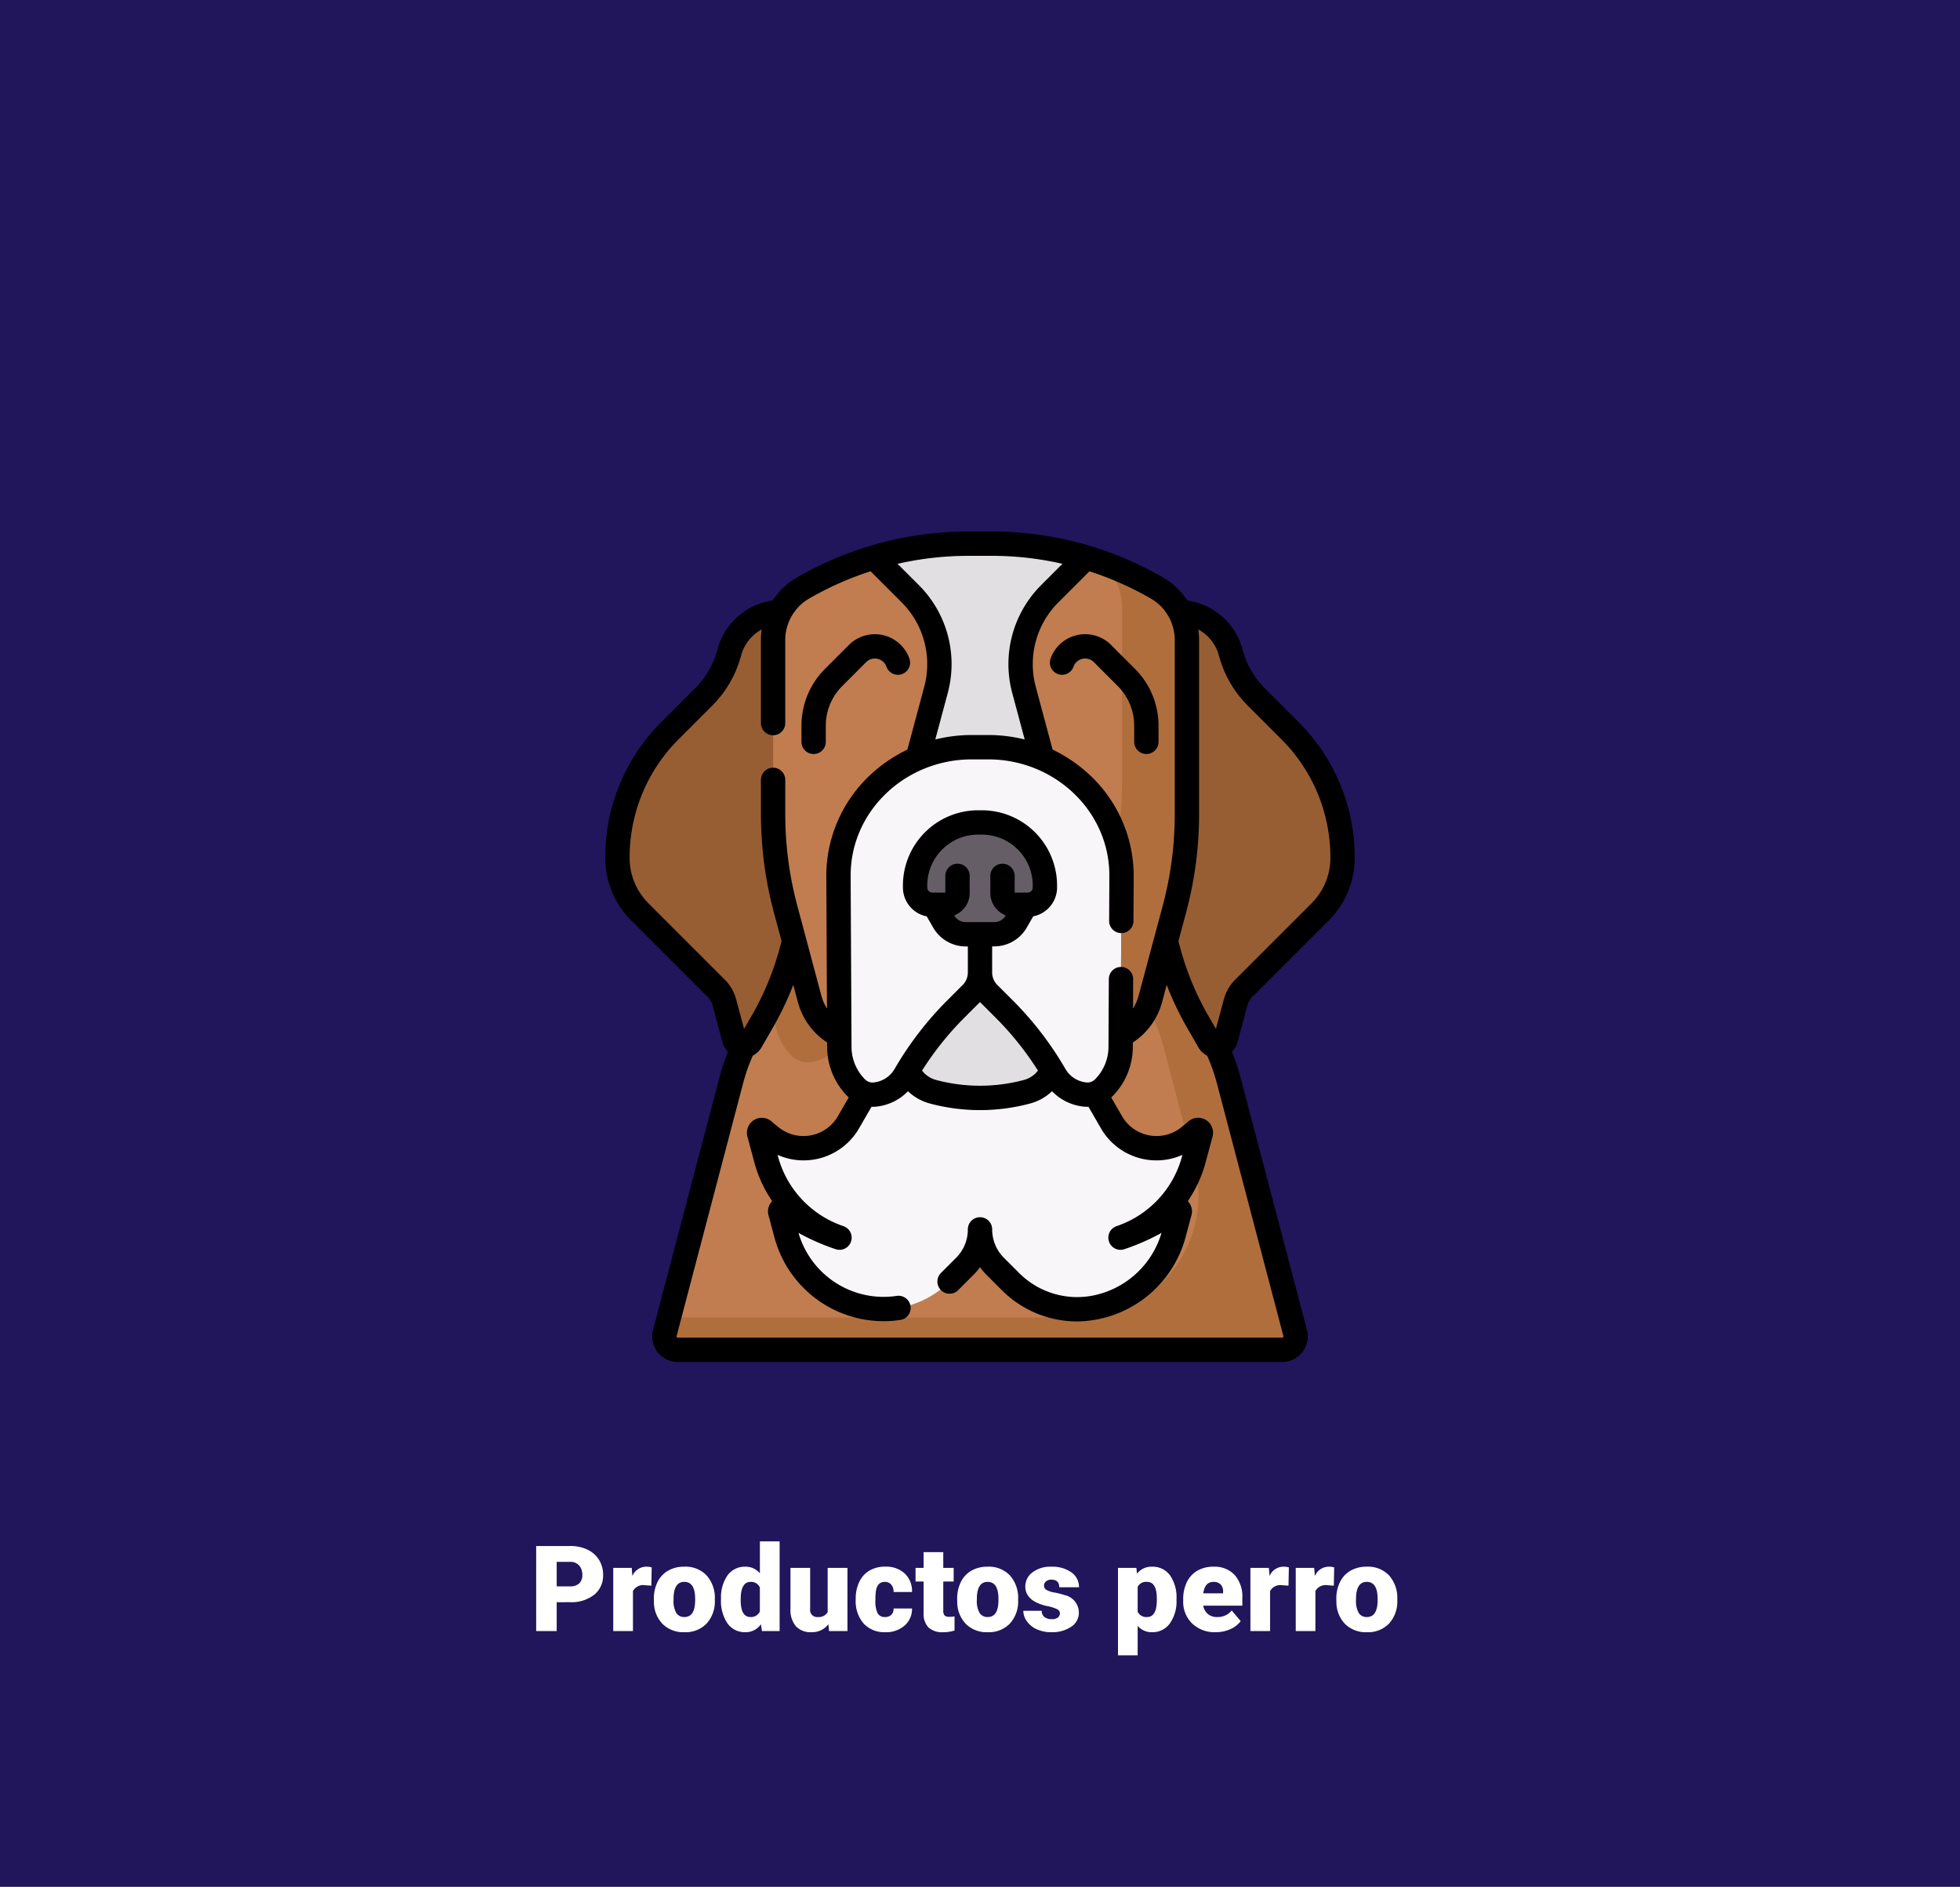 <svg xmlns="http://www.w3.org/2000/svg" xmlns:xlink="http://www.w3.org/1999/xlink" width="295" height="284" viewBox="0 0 295 284">
  <defs>
    <clipPath id="clip-path">
      <rect id="Rectángulo_34647" data-name="Rectángulo 34647" width="125" height="125" transform="translate(895 9615)" fill="#fff" stroke="#707070" stroke-width="1"/>
    </clipPath>
  </defs>
  <g id="Grupo_93657" data-name="Grupo 93657" transform="translate(-810 -9535)">
    <rect id="Rectángulo_34639" data-name="Rectángulo 34639" width="295" height="284" transform="translate(810 9535)" fill="#21155c"/>
    <path id="Trazado_122986" data-name="Trazado 122986" d="M-63.712-4.342V0H-66.8V-12.8h5.106a5.948,5.948,0,0,1,2.6.541,4.074,4.074,0,0,1,1.749,1.538,4.2,4.2,0,0,1,.62,2.263,3.7,3.7,0,0,1-1.34,2.993,5.561,5.561,0,0,1-3.678,1.121Zm0-2.382h2.021a1.906,1.906,0,0,0,1.367-.448,1.665,1.665,0,0,0,.47-1.266,2.059,2.059,0,0,0-.483-1.433,1.712,1.712,0,0,0-1.318-.545h-2.057Zm14.247-.105-.976-.07a1.752,1.752,0,0,0-1.793.879V0H-55.2V-9.51h2.777l.1,1.222a2.294,2.294,0,0,1,2.083-1.4,2.888,2.888,0,0,1,.826.105Zm.378,1.986a5.613,5.613,0,0,1,.554-2.536,3.96,3.96,0,0,1,1.591-1.709,4.791,4.791,0,0,1,2.435-.6,4.373,4.373,0,0,1,3.366,1.323,5.076,5.076,0,0,1,1.23,3.6v.105a4.925,4.925,0,0,1-1.235,3.529A4.384,4.384,0,0,1-44.49.176a4.434,4.434,0,0,1-3.261-1.217,4.761,4.761,0,0,1-1.327-3.3Zm2.962.185a3.538,3.538,0,0,0,.413,1.934,1.376,1.376,0,0,0,1.222.615q1.582,0,1.617-2.435v-.3q0-2.558-1.635-2.558-1.485,0-1.608,2.206Zm7.146-.167A5.809,5.809,0,0,1-38-8.385a3.211,3.211,0,0,1,2.725-1.3,2.731,2.731,0,0,1,2.145,1V-13.5h2.971V0h-2.663l-.149-1.02A2.8,2.8,0,0,1-35.3.176a3.205,3.205,0,0,1-2.689-1.3A5.993,5.993,0,0,1-38.979-4.825Zm2.962.185q0,2.531,1.477,2.531a1.458,1.458,0,0,0,1.406-.826V-6.557A1.419,1.419,0,0,0-34.523-7.4q-1.371,0-1.485,2.215Zm13.2,3.612a3.054,3.054,0,0,1-2.54,1.2,3,3,0,0,1-2.369-.91,3.826,3.826,0,0,1-.8-2.615V-9.51h2.962v6.179a1.065,1.065,0,0,0,1.187,1.222,1.548,1.548,0,0,0,1.45-.729V-9.51h2.979V0h-2.777Zm8.508-1.081a1.317,1.317,0,0,0,.967-.338,1.241,1.241,0,0,0,.334-.945h2.777A3.288,3.288,0,0,1-11.351-.826a4.168,4.168,0,0,1-2.887,1,4.22,4.22,0,0,1-3.27-1.3,5.125,5.125,0,0,1-1.2-3.6v-.123A5.792,5.792,0,0,1-18.171-7.4a3.872,3.872,0,0,1,1.534-1.7,4.573,4.573,0,0,1,2.373-.593A4.116,4.116,0,0,1-11.32-8.657a3.647,3.647,0,0,1,1.09,2.786h-2.777A1.626,1.626,0,0,0-13.368-7a1.244,1.244,0,0,0-.967-.4q-1.151,0-1.345,1.468a10.357,10.357,0,0,0-.062,1.283A4.068,4.068,0,0,0-15.4-2.663,1.187,1.187,0,0,0-14.309-2.109Zm8.78-9.765V-9.51h1.564v2.057H-5.528V-3.1a1.111,1.111,0,0,0,.193.747,1.037,1.037,0,0,0,.765.211A4.345,4.345,0,0,0-3.832-2.2V-.079A5.466,5.466,0,0,1-5.5.176,3.1,3.1,0,0,1-7.761-.545,2.954,2.954,0,0,1-8.49-2.733v-4.72H-9.7V-9.51H-8.49v-2.364Zm2.092,7.031a5.613,5.613,0,0,1,.554-2.536A3.96,3.96,0,0,1-1.292-9.088a4.791,4.791,0,0,1,2.435-.6A4.373,4.373,0,0,1,4.509-8.363a5.076,5.076,0,0,1,1.23,3.6v.105A4.925,4.925,0,0,1,4.5-1.129,4.384,4.384,0,0,1,1.16.176,4.434,4.434,0,0,1-2.1-1.042a4.761,4.761,0,0,1-1.327-3.3Zm2.962.185A3.538,3.538,0,0,0-.062-2.725a1.376,1.376,0,0,0,1.222.615q1.582,0,1.617-2.435v-.3Q2.777-7.4,1.143-7.4-.343-7.4-.466-5.194Zm12.5,1.986a.684.684,0,0,0-.4-.606,6.016,6.016,0,0,0-1.5-.475A6.853,6.853,0,0,1,8.3-4.4,3.062,3.062,0,0,1,7.2-5.37,2.319,2.319,0,0,1,6.82-6.68,2.628,2.628,0,0,1,7.9-8.837a4.453,4.453,0,0,1,2.83-.848,4.934,4.934,0,0,1,3.023.853A2.666,2.666,0,0,1,14.9-6.592H11.927q0-1.143-1.2-1.143a1.194,1.194,0,0,0-.782.259.8.8,0,0,0-.316.646.737.737,0,0,0,.387.642,3.654,3.654,0,0,0,1.235.4,10.671,10.671,0,0,1,1.49.378A2.706,2.706,0,0,1,14.88-2.76,2.491,2.491,0,0,1,13.724-.642a5.068,5.068,0,0,1-2.993.817,5.172,5.172,0,0,1-2.18-.439,3.645,3.645,0,0,1-1.494-1.2A2.707,2.707,0,0,1,6.521-3.05H9.29a1.145,1.145,0,0,0,.439.962,1.808,1.808,0,0,0,1.081.3,1.422,1.422,0,0,0,.91-.246A.787.787,0,0,0,12.023-2.672ZM29.575-4.685a5.735,5.735,0,0,1-1,3.538A3.2,3.2,0,0,1,25.884.176,2.742,2.742,0,0,1,23.73-.782V3.656H20.769V-9.51h2.769l.088.879a2.742,2.742,0,0,1,2.241-1.055,3.224,3.224,0,0,1,2.733,1.3,5.805,5.805,0,0,1,.976,3.564Zm-2.962-.185q0-2.531-1.477-2.531a1.394,1.394,0,0,0-1.406.756V-2.9a1.439,1.439,0,0,0,1.424.791q1.415,0,1.459-2.443ZM35.481.176a4.889,4.889,0,0,1-3.542-1.305,4.507,4.507,0,0,1-1.354-3.4v-.246a5.84,5.84,0,0,1,.541-2.575A3.955,3.955,0,0,1,32.7-9.075a4.763,4.763,0,0,1,2.461-.611,4.117,4.117,0,0,1,3.164,1.244,4.887,4.887,0,0,1,1.16,3.467v1.151H33.6a2.135,2.135,0,0,0,.694,1.257,2.066,2.066,0,0,0,1.389.457,2.662,2.662,0,0,0,2.2-.984l1.354,1.6A3.784,3.784,0,0,1,37.666-.277,5.3,5.3,0,0,1,35.481.176ZM35.147-7.4q-1.3,0-1.547,1.723h2.988v-.229a1.467,1.467,0,0,0-.36-1.1A1.434,1.434,0,0,0,35.147-7.4Zm11.285.571-.976-.07a1.752,1.752,0,0,0-1.793.879V0H40.7V-9.51h2.777l.1,1.222a2.294,2.294,0,0,1,2.083-1.4,2.888,2.888,0,0,1,.826.105Zm6.82,0-.976-.07a1.752,1.752,0,0,0-1.793.879V0H47.522V-9.51H50.3l.1,1.222a2.294,2.294,0,0,1,2.083-1.4,2.888,2.888,0,0,1,.826.105Zm.378,1.986a5.613,5.613,0,0,1,.554-2.536,3.96,3.96,0,0,1,1.591-1.709,4.791,4.791,0,0,1,2.435-.6,4.373,4.373,0,0,1,3.366,1.323,5.076,5.076,0,0,1,1.23,3.6v.105a4.925,4.925,0,0,1-1.235,3.529A4.384,4.384,0,0,1,58.228.176a4.434,4.434,0,0,1-3.261-1.217,4.761,4.761,0,0,1-1.327-3.3Zm2.962.185a3.538,3.538,0,0,0,.413,1.934,1.376,1.376,0,0,0,1.222.615q1.582,0,1.617-2.435v-.3q0-2.558-1.635-2.558-1.485,0-1.608,2.206Z" transform="translate(957.5 9780.5)" fill="#fff"/>
    <g id="Enmascarar_grupo_213" data-name="Enmascarar grupo 213" clip-path="url(#clip-path)">
      <g id="san-bernardo" transform="translate(895 9615)">
        <path id="Trazado_120466" data-name="Trazado 120466" d="M34.519,61.615a44.441,44.441,0,0,1-4.81,12.2l-1.671,2.895a1.354,1.354,0,0,1-1.057.685,28.573,28.573,0,0,0-1.892,5.133L15.063,120.644a2.013,2.013,0,0,0,1.947,2.525h90.98a2.013,2.013,0,0,0,1.947-2.525L99.912,82.532A28.572,28.572,0,0,0,98.02,77.4a1.354,1.354,0,0,1-1.057-.685l-1.671-2.895a44.434,44.434,0,0,1-4.81-12.2H34.519Z" fill="#c17d4f"/>
        <path id="Trazado_120467" data-name="Trazado 120467" d="M78.373,84.752A5.935,5.935,0,0,1,73.8,81.862l-.053-.09h0q-.19-.328-.386-.653h0a5.784,5.784,0,0,1-3.8,3.209,27.293,27.293,0,0,1-14.127,0,5.785,5.785,0,0,1-3.8-3.209h0c-.13.217-.44.742-.44.742a5.935,5.935,0,0,1-4.574,2.889,3.4,3.4,0,0,1-1.412-.171L42.7,88.929A7.816,7.816,0,0,1,31.038,91.1q-.553-.443-1.094-.911a.413.413,0,0,0-.672.417L30.3,94.436A17.142,17.142,0,0,0,41.352,106.29a33,33,0,0,1-8.381-4.24.346.346,0,0,0-.531.374l.894,3.338A15.26,15.26,0,0,0,45.1,116.79l.077.015a14.2,14.2,0,0,0,12.747-3.913l2.267-2.267a7.9,7.9,0,0,0,2.312-5.582,7.9,7.9,0,0,0,2.312,5.582l2.267,2.267A14.2,14.2,0,0,0,79.827,116.8l.077-.015a15.261,15.261,0,0,0,11.763-11.028l.894-3.338a.346.346,0,0,0-.531-.374,32.995,32.995,0,0,1-8.381,4.24A17.142,17.142,0,0,0,94.7,94.436L95.728,90.6a.413.413,0,0,0-.672-.417q-.541.468-1.094.911A7.816,7.816,0,0,1,82.3,88.929l-2.51-4.348a3.406,3.406,0,0,1-1.412.171" fill="#f9f6f9"/>
        <path id="Trazado_120468" data-name="Trazado 120468" d="M73.744,81.773a48.339,48.339,0,0,0-7.632-9.925l-2.3-2.3A4.5,4.5,0,0,1,62.5,66.374v0a4.5,4.5,0,0,1-1.317,3.179l-2.3,2.3a48.333,48.333,0,0,0-7.422,9.567l-.263.448h0a5.935,5.935,0,0,1-4.574,2.889,3.407,3.407,0,0,1-2.716-.984,8.8,8.8,0,0,1-2.579-6.18l-.134-25.7a18.813,18.813,0,0,1,5.51-13.4,20.556,20.556,0,0,1,14.536-6.021h2.512a20.557,20.557,0,0,1,14.536,6.021,18.813,18.813,0,0,1,5.51,13.4l-.134,25.7a8.8,8.8,0,0,1-2.579,6.18,3.407,3.407,0,0,1-2.716.984A5.935,5.935,0,0,1,73.8,81.862Z" fill="#f9f6f9"/>
        <path id="Trazado_120469" data-name="Trazado 120469" d="M62.789,43.794h-.577a9.482,9.482,0,0,0-9.482,9.482v.308a2.6,2.6,0,0,0,2.6,2.6.449.449,0,0,1,.389.224l1.341,2.322a3.794,3.794,0,0,0,3.286,1.9h4.318a3.794,3.794,0,0,0,3.286-1.9L69.286,56.4a.448.448,0,0,1,.389-.224,2.6,2.6,0,0,0,2.6-2.6v-.308A9.482,9.482,0,0,0,62.789,43.794Z" fill="#665e66"/>
        <path id="Trazado_120470" data-name="Trazado 120470" d="M33.237,56.83a55.207,55.207,0,0,1-1.881-14.288V16.332a9.038,9.038,0,0,1,1.029-4.189,8.226,8.226,0,0,0-7.622,6.091A14.912,14.912,0,0,1,20.9,24.918l-5.035,5.035A27.087,27.087,0,0,0,7.934,49.107a11.531,11.531,0,0,0,3.377,8.153L22.785,68.734A4.827,4.827,0,0,1,24.034,70.9L25.5,76.38a1.383,1.383,0,0,0,2.534.334l1.671-2.895a44.435,44.435,0,0,0,4.81-12.2Z" fill="#985e33"/>
        <path id="Trazado_120471" data-name="Trazado 120471" d="M56.386,19.967a15.01,15.01,0,0,0-4.4-10.614L46.542,3.906A49.771,49.771,0,0,0,35.878,8.5a9.044,9.044,0,0,0-4.522,7.833V42.542A55.2,55.2,0,0,0,33.237,56.83l3.63,13.547a8.628,8.628,0,0,0,4.457,5.476L41.2,51.889a18.813,18.813,0,0,1,5.51-13.4,20.549,20.549,0,0,1,6.408-4.346l2.757-10.291a15.009,15.009,0,0,0,.512-3.885Z" fill="#c17d4f"/>
        <path id="Trazado_120472" data-name="Trazado 120472" d="M66.113,71.849l-2.3-2.3A4.5,4.5,0,0,1,62.5,66.428c0-.016,0-.034,0-.054v0l-.03.511a4.494,4.494,0,0,1-1.287,2.665l-2.3,2.3a48.338,48.338,0,0,0-7.246,9.272,5.784,5.784,0,0,0,3.8,3.209,27.284,27.284,0,0,0,7.064.93h0a27.3,27.3,0,0,0,7.064-.93,5.785,5.785,0,0,0,3.8-3.209,48.34,48.34,0,0,0-7.246-9.272Z" fill="#e2dfe2"/>
        <path id="Trazado_120473" data-name="Trazado 120473" d="M91.763,56.83a55.207,55.207,0,0,0,1.881-14.288V16.332a9.038,9.038,0,0,0-1.029-4.189,8.226,8.226,0,0,1,7.622,6.091,14.914,14.914,0,0,0,3.859,6.685l5.035,5.035a27.087,27.087,0,0,1,7.934,19.153,11.531,11.531,0,0,1-3.377,8.153L102.215,68.734a4.827,4.827,0,0,0-1.249,2.163L99.5,76.38a1.383,1.383,0,0,1-2.534.334l-1.671-2.895a44.435,44.435,0,0,1-4.81-12.2Z" fill="#985e33"/>
        <path id="Trazado_120474" data-name="Trazado 120474" d="M68.615,19.967a15.01,15.01,0,0,1,4.4-10.614l5.447-5.447A49.771,49.771,0,0,1,89.122,8.5a9.044,9.044,0,0,1,4.522,7.833V42.542A55.2,55.2,0,0,1,91.763,56.83l-3.63,13.547a8.628,8.628,0,0,1-4.457,5.476L83.8,51.889a18.813,18.813,0,0,0-5.51-13.4,20.549,20.549,0,0,0-6.408-4.346L69.126,23.852a15.008,15.008,0,0,1-.511-3.885Z" fill="#c17d4f"/>
        <path id="Trazado_120475" data-name="Trazado 120475" d="M89.122,8.5a49.783,49.783,0,0,0-8.29-3.82,9.045,9.045,0,0,1,3.046,6.769V37.659a55.219,55.219,0,0,1-.758,9.115,18.807,18.807,0,0,1,.681,5.114l-.125,23.965a8.629,8.629,0,0,0,4.457-5.476l3.63-13.547a55.207,55.207,0,0,0,1.881-14.288V16.332A9.045,9.045,0,0,0,89.122,8.5Z" fill="#b16e3d"/>
        <path id="Trazado_120476" data-name="Trazado 120476" d="M78.458,3.906A49.77,49.77,0,0,0,64.236,1.831H60.764A49.768,49.768,0,0,0,46.542,3.906L51.99,9.353a15.01,15.01,0,0,1,3.885,14.5L53.117,34.142a20.554,20.554,0,0,1,8.127-1.675H62.5v0h1.256a20.549,20.549,0,0,1,8.127,1.675L69.126,23.852a15.01,15.01,0,0,1,3.885-14.5Z" fill="#e2dfe2"/>
        <path id="Trazado_120477" data-name="Trazado 120477" d="M90.481,61.615,90.86,60.2Z" fill="#8b818e"/>
        <g id="Grupo_93598" data-name="Grupo 93598">
          <path id="Trazado_120478" data-name="Trazado 120478" d="M31.558,70.971l.009,1.734a8.805,8.805,0,0,0,2.572,6.173,3.387,3.387,0,0,0,2.691.993,5.936,5.936,0,0,0,4.5-2.721l-.007-1.3a8.629,8.629,0,0,1-4.457-5.476l-2.348-8.762a44.432,44.432,0,0,1-3.232,9.213q.134.073.271.143Z" fill="#b16e3d"/>
          <path id="Trazado_120479" data-name="Trazado 120479" d="M109.937,120.644,99.912,82.532A28.572,28.572,0,0,0,98.02,77.4a1.354,1.354,0,0,1-1.057-.685l-1.671-2.895a44.438,44.438,0,0,1-4.81-12.2l-2.348,8.762a8.675,8.675,0,0,1-.389,1.132,28.568,28.568,0,0,1,2.4,6.14l4.637,17.628a18.342,18.342,0,0,1-17.739,23.009H15.683l-.62,2.358a2.013,2.013,0,0,0,1.947,2.525h90.98a2.013,2.013,0,0,0,1.947-2.525Z" fill="#b16e3d"/>
          <path id="Trazado_120480" data-name="Trazado 120480" d="M31.558,70.971l.009,1.734a8.805,8.805,0,0,0,2.572,6.173,3.387,3.387,0,0,0,2.691.993,5.936,5.936,0,0,0,4.5-2.721l-.007-1.3a8.629,8.629,0,0,1-4.457-5.476l-2.348-8.762a44.432,44.432,0,0,1-3.232,9.213q.134.073.271.143Z" fill="#b16e3d"/>
        </g>
        <path id="Trazado_120481" data-name="Trazado 120481" d="M94.63,94.7q.037-.129.072-.259L95.728,90.6a.413.413,0,0,0-.672-.417q-.541.468-1.094.911c-.076.061-.154.121-.232.179Z" fill="#e2dfe2"/>
        <path id="Trazado_120482" data-name="Trazado 120482" d="M105.392,23.623a13.093,13.093,0,0,1-3.386-5.864A10,10,0,0,0,93.713,10.4a10.859,10.859,0,0,0-3.675-3.491A51.6,51.6,0,0,0,64.236,0H60.764a51.605,51.605,0,0,0-25.8,6.914A10.862,10.862,0,0,0,31.287,10.4a10,10,0,0,0-8.294,7.354,13.1,13.1,0,0,1-3.385,5.864l-5.035,5.035A28.729,28.729,0,0,0,6.1,49.107a13.275,13.275,0,0,0,3.914,9.448L21.49,70.029a3,3,0,0,1,.775,1.342l1.469,5.483a3.211,3.211,0,0,0,.84,1.451,30.489,30.489,0,0,0-1.257,3.761L13.292,120.178A3.843,3.843,0,0,0,17.01,125H107.99a3.843,3.843,0,0,0,3.717-4.822L101.682,82.066a30.458,30.458,0,0,0-1.257-3.761,3.212,3.212,0,0,0,.84-1.451l1.47-5.484a3,3,0,0,1,.775-1.342l11.474-11.474a13.274,13.274,0,0,0,3.913-9.448,28.729,28.729,0,0,0-8.47-20.448ZM91.813,16.332V42.542a53.4,53.4,0,0,1-1.818,13.814L86.365,69.9a6.8,6.8,0,0,1-.836,1.9l.023-4.416a1.831,1.831,0,0,0-3.662-.019c-.071,13.568-.025,4.887-.053,10.214a6.934,6.934,0,0,1-2.042,4.895,1.574,1.574,0,0,1-1.256.455,4.113,4.113,0,0,1-3.162-2,50.229,50.229,0,0,0-7.969-10.378l-2.3-2.3a2.646,2.646,0,0,1-.78-1.884c0-.453,0,1.538,0-3.92h.328a5.641,5.641,0,0,0,4.871-2.812l.988-1.712A4.435,4.435,0,0,0,74.1,53.583v-.308A11.326,11.326,0,0,0,62.789,41.962h-.577A11.326,11.326,0,0,0,50.9,53.275v.308a4.435,4.435,0,0,0,3.583,4.347l.988,1.712a5.641,5.641,0,0,0,4.871,2.813h.328v3.92a2.648,2.648,0,0,1-.78,1.884l-2.3,2.3A50.234,50.234,0,0,0,49.625,80.93a4.115,4.115,0,0,1-3.163,2,1.57,1.57,0,0,1-1.256-.455,6.932,6.932,0,0,1-2.042-4.895c-.017-3.229-.111-21.27-.134-25.7C42.979,42.062,51.3,34.3,61.245,34.3h2.512c9.938,0,18.266,7.758,18.214,17.581l-.035,6.728a1.831,1.831,0,1,0,3.662.019l.035-6.728a20.773,20.773,0,0,0-6.046-14.7,22.4,22.4,0,0,0-6.162-4.375l-2.53-9.441a13.146,13.146,0,0,1,3.411-12.73l4.665-4.665a47.988,47.988,0,0,1,9.236,4.1,7.232,7.232,0,0,1,3.606,6.246ZM59.115,50a1.831,1.831,0,0,0-1.831,1.831v2.516H55.326a.766.766,0,0,1-.765-.765v-.308a7.66,7.66,0,0,1,7.651-7.651h.577a7.66,7.66,0,0,1,7.651,7.651v.308a.766.766,0,0,1-.766.765H67.716V51.834a1.831,1.831,0,1,0-3.662,0v2.577a3.606,3.606,0,0,0,2.324,3.367l-.019.033a1.969,1.969,0,0,1-1.7.982H60.341a1.968,1.968,0,0,1-1.7-.981l-.019-.033a3.606,3.606,0,0,0,2.324-3.367V51.833A1.831,1.831,0,0,0,59.115,50ZM62.5,70.825c.227.231-.824-.824,2.318,2.318a46.547,46.547,0,0,1,6.406,8,3.932,3.932,0,0,1-2.134,1.414,25.573,25.573,0,0,1-13.18,0,3.932,3.932,0,0,1-2.134-1.414,46.563,46.563,0,0,1,6.405-8c3.1-3.1,2.123-2.12,2.318-2.318ZM64.236,3.662a47.914,47.914,0,0,1,10.673,1.2L71.716,8.058a16.8,16.8,0,0,0-4.359,16.267l1.87,6.98a22.533,22.533,0,0,0-5.472-.67H61.244a22.533,22.533,0,0,0-5.472.67l1.87-6.98A16.8,16.8,0,0,0,53.284,8.058L50.091,4.865a47.917,47.917,0,0,1,10.673-1.2ZM24.08,67.439,12.606,55.965a9.636,9.636,0,0,1-2.841-6.859,25.09,25.09,0,0,1,7.4-17.858L22.2,26.213a16.767,16.767,0,0,0,4.333-7.506,6.369,6.369,0,0,1,3.111-3.965,10.8,10.8,0,0,0-.118,1.589V28.838a1.831,1.831,0,0,0,3.662,0V16.332a7.234,7.234,0,0,1,3.606-6.247,48,48,0,0,1,9.236-4.1l4.665,4.665a13.148,13.148,0,0,1,3.411,12.73l-2.53,9.441a22.413,22.413,0,0,0-6.162,4.375,20.776,20.776,0,0,0-6.046,14.7l.1,19.9a6.786,6.786,0,0,1-.836-1.9L36.3,61.171c0-.018-.009-.035-.014-.052l-1.276-4.762a53.389,53.389,0,0,1-1.819-13.814V37.383a1.831,1.831,0,1,0-3.662,0v5.159A57.056,57.056,0,0,0,31.468,57.3l1.162,4.338A42.57,42.57,0,0,1,28.123,72.9l-1.131,1.958L25.8,70.423a6.664,6.664,0,0,0-1.723-2.984Zm84.086,53.671a.182.182,0,0,1-.176.228H17.01a.182.182,0,0,1-.176-.228L26.859,83a26.825,26.825,0,0,1,1.451-4.115,3.21,3.21,0,0,0,1.313-1.253l1.671-2.895a46.241,46.241,0,0,0,3.1-6.5l.7,2.612a10.477,10.477,0,0,0,4.4,6.061l0,.685a10.572,10.572,0,0,0,3.115,7.465q.065.065.132.127l-1.63,2.823a5.987,5.987,0,0,1-8.936,1.657c-.347-.278-.7-.57-1.04-.866a2.244,2.244,0,0,0-3.64,2.274l1.027,3.831a19.274,19.274,0,0,0,2.7,5.89,2.187,2.187,0,0,0-.559,2.1l.894,3.338A17.009,17.009,0,0,0,50.54,118.671a1.831,1.831,0,0,0-.613-3.611,13.334,13.334,0,0,1-14.744-9.486,34.061,34.061,0,0,0,5.589,2.452,1.831,1.831,0,0,0,1.162-3.473,15.258,15.258,0,0,1-9.866-10.592l-.035-.132A9.64,9.64,0,0,0,44.29,89.845l1.876-3.25a5.313,5.313,0,0,0,.625-.019,7.786,7.786,0,0,0,4.87-2.324,7.652,7.652,0,0,0,3.3,1.847,29.12,29.12,0,0,0,15.076,0,7.653,7.653,0,0,0,3.3-1.847,7.789,7.789,0,0,0,4.87,2.324,5.3,5.3,0,0,0,.625.019l1.876,3.25A9.641,9.641,0,0,0,92.968,93.83l-.035.132a15.258,15.258,0,0,1-9.866,10.592,1.831,1.831,0,0,0,1.162,3.473,34.075,34.075,0,0,0,5.589-2.452,13.509,13.509,0,0,1-10.342,9.433,12.342,12.342,0,0,1-11.1-3.411l-2.267-2.267a6.023,6.023,0,0,1-1.776-4.287,1.831,1.831,0,1,0-3.662,0,6.023,6.023,0,0,1-1.776,4.287L56.626,111.6a1.831,1.831,0,0,0,2.589,2.59l2.267-2.267a9.843,9.843,0,0,0,1.017-1.193,9.861,9.861,0,0,0,1.017,1.193l2.267,2.267A16.027,16.027,0,0,0,77.116,118.9a17.132,17.132,0,0,0,16.319-12.664l.895-3.338a2.187,2.187,0,0,0-.559-2.1,19.273,19.273,0,0,0,2.7-5.89L97.5,91.079A2.244,2.244,0,0,0,93.857,88.8c-.342.3-.692.588-1.039.867a5.987,5.987,0,0,1-8.937-1.657l-1.63-2.823c.045-.042.089-.084.133-.128A10.573,10.573,0,0,0,85.5,77.6l0-.685a10.477,10.477,0,0,0,4.4-6.061l.7-2.612a46.237,46.237,0,0,0,3.1,6.5l1.671,2.9a3.207,3.207,0,0,0,1.313,1.253A26.848,26.848,0,0,1,98.141,83Zm4.228-65.145L100.92,67.439A6.665,6.665,0,0,0,99.2,70.423l-1.19,4.439L96.877,72.9a42.573,42.573,0,0,1-4.508-11.261L93.532,57.3a57.054,57.054,0,0,0,1.943-14.762V16.332a10.806,10.806,0,0,0-.118-1.589,6.371,6.371,0,0,1,3.112,3.965,16.764,16.764,0,0,0,4.333,7.506l5.035,5.035a25.09,25.09,0,0,1,7.4,17.858,9.636,9.636,0,0,1-2.841,6.859Z"/>
        <path id="Trazado_120483" data-name="Trazado 120483" d="M78.325,15.456a5.53,5.53,0,0,0-5.2,3.664,1.831,1.831,0,1,0,3.449,1.231,1.857,1.857,0,0,1,3.062-.688l3.58,3.58a8.451,8.451,0,0,1,2.492,6.016v2.4a1.831,1.831,0,0,0,3.662,0v-2.4a12.091,12.091,0,0,0-3.564-8.605l-3.58-3.58a5.481,5.481,0,0,0-3.9-1.616Z"/>
        <path id="Trazado_120484" data-name="Trazado 120484" d="M37.459,33.492a1.831,1.831,0,0,0,1.831-1.831v-2.4a8.451,8.451,0,0,1,2.492-6.016l3.58-3.58a1.857,1.857,0,0,1,3.062.688,1.831,1.831,0,1,0,3.449-1.231,5.52,5.52,0,0,0-9.1-2.048l-3.58,3.58a12.091,12.091,0,0,0-3.564,8.605v2.4A1.831,1.831,0,0,0,37.459,33.492Z"/>
      </g>
    </g>
  </g>
</svg>
